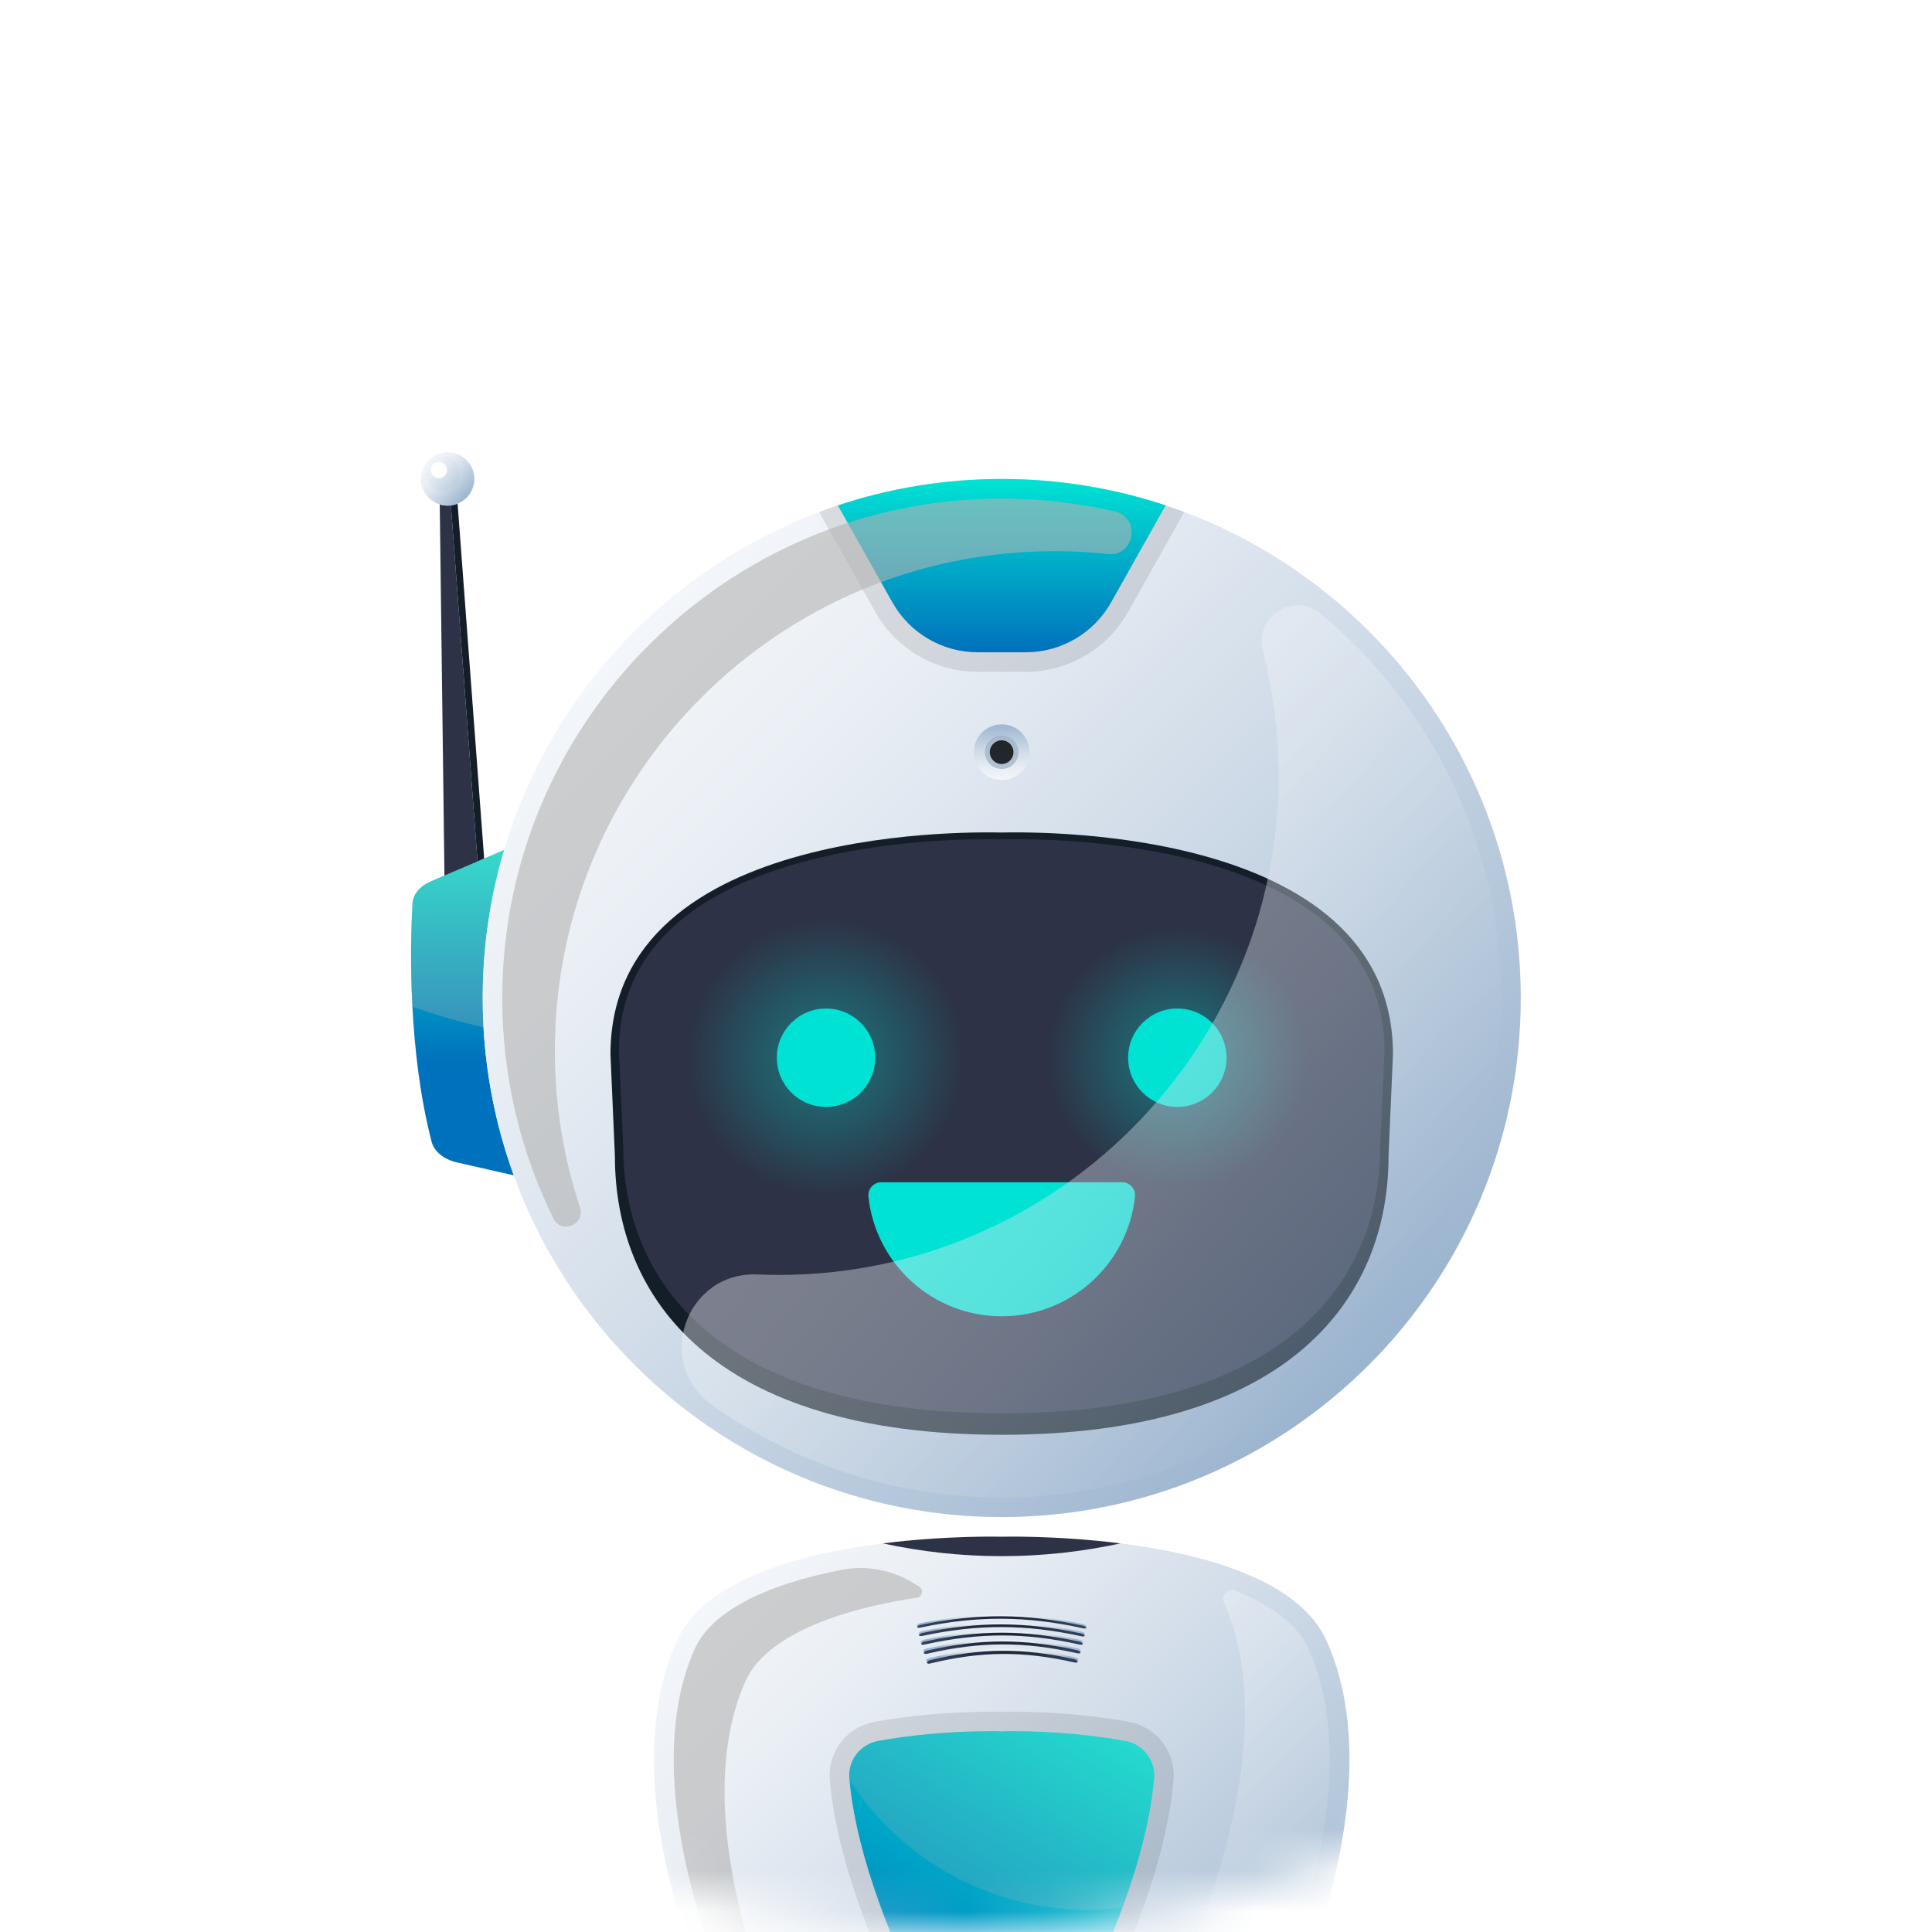 <svg width="47" height="47" viewBox="0 0 47 47" fill="none" xmlns="http://www.w3.org/2000/svg">
<mask id="mask0_2223_3408" style="mask-type:luminance" maskUnits="userSpaceOnUse" x="0" y="0" width="47" height="47">
<path d="M23.5 47C36.479 47 47 36.479 47 23.5C47 10.521 36.479 0 23.5 0C10.521 0 0 10.521 0 23.5C0 36.479 10.521 47 23.5 47Z" fill="white"/>
</mask>
<g mask="url(#mask0_2223_3408)">
<path d="M27.259 37.546C26.327 37.749 25.361 37.857 24.368 37.857C23.376 37.857 22.41 37.749 21.477 37.546C19.508 37.794 17.14 38.409 16.463 39.921C14.533 44.233 18.123 51.112 19.766 53.566C21.101 55.563 23.667 55.4 24.312 55.408H24.425C25.07 55.4 27.636 55.563 28.971 53.566C30.612 51.112 34.203 44.233 32.274 39.921C31.597 38.41 29.229 37.794 27.259 37.546Z" fill="url(#paint0_linear_2223_3408)"/>
<path d="M11.742 24.279C11.742 23.027 11.924 21.819 12.264 20.678C11.765 20.889 10.983 21.223 10.472 21.445C10.21 21.559 10.046 21.761 10.034 21.984C10.007 22.465 9.974 23.392 10.032 24.491C10.086 25.507 10.215 26.671 10.498 27.769C10.559 28.01 10.796 28.206 11.115 28.278L12.499 28.593C12.009 27.247 11.743 25.794 11.743 24.279H11.742Z" fill="url(#paint1_linear_2223_3408)"/>
<path d="M24.369 36.906C31.343 36.906 36.996 31.253 36.996 24.279C36.996 17.306 31.343 11.652 24.369 11.652C17.395 11.652 11.742 17.306 11.742 24.279C11.742 31.253 17.395 36.906 24.369 36.906Z" fill="url(#paint2_linear_2223_3408)"/>
<g style="mix-blend-mode:screen" opacity="0.31">
<path d="M11.742 24.279C11.742 23.027 11.924 21.819 12.264 20.678C11.765 20.889 10.983 21.223 10.472 21.445C10.21 21.559 10.046 21.761 10.034 21.984C10.007 22.465 9.974 23.392 10.032 24.491C10.557 24.675 11.133 24.846 11.763 24.992C11.749 24.756 11.743 24.518 11.743 24.279H11.742Z" fill="#B3B3B3"/>
</g>
<g style="mix-blend-mode:multiply" opacity="0.1">
<path d="M24.368 11.652C22.805 11.652 21.308 11.937 19.926 12.456L21.294 14.888C21.798 15.786 22.753 16.344 23.783 16.344H24.953C25.984 16.344 26.937 15.786 27.442 14.888L28.809 12.456C27.427 11.935 25.931 11.65 24.367 11.65L24.368 11.652Z" fill="black"/>
</g>
<path d="M24.369 20.253C24.088 20.253 14.851 19.929 14.851 25.649L14.959 28.126C14.959 31.553 17.326 34.904 24.369 34.904C31.412 34.904 33.779 31.553 33.779 28.126L33.887 25.649C33.887 19.929 24.649 20.253 24.369 20.253Z" fill="#141E28"/>
<path d="M24.369 20.418C24.095 20.418 15.057 20.109 15.057 25.57L15.163 27.91C15.163 31.182 17.478 34.382 24.369 34.382C31.26 34.382 33.575 31.182 33.575 27.91L33.681 25.57C33.681 20.109 24.643 20.418 24.369 20.418Z" fill="#2D3246"/>
<path d="M24.369 11.652C22.976 11.652 21.635 11.878 20.382 12.295L21.71 14.655C22.131 15.404 22.925 15.868 23.784 15.868H24.955C25.814 15.868 26.607 15.405 27.029 14.655L28.357 12.295C27.103 11.878 25.763 11.652 24.37 11.652H24.369Z" fill="url(#paint3_linear_2223_3408)"/>
<g style="mix-blend-mode:screen" opacity="0.6">
<path d="M13.498 25.558C13.498 18.86 18.95 13.408 25.648 13.408C26.088 13.408 26.523 13.431 26.951 13.477C27.605 13.547 27.764 12.591 27.124 12.442C26.238 12.238 25.316 12.128 24.369 12.128C17.674 12.128 12.218 17.584 12.218 24.279C12.218 26.204 12.666 28.025 13.463 29.642C13.656 30.034 14.247 29.79 14.109 29.375C13.713 28.174 13.498 26.891 13.498 25.558Z" fill="#B3B3B3"/>
</g>
<g style="mix-blend-mode:multiply" opacity="0.1">
<path d="M24.486 51.149H24.012C23.541 51.149 23.107 50.902 22.869 50.504C22.478 49.85 21.493 48.111 20.813 46.085C20.464 45.048 20.254 44.111 20.187 43.299C20.131 42.62 20.598 42.013 21.272 41.888C22.128 41.729 23.137 41.642 24.111 41.642C24.183 41.642 24.233 41.642 24.256 41.642L24.39 41.647L24.487 41.642C24.511 41.642 24.558 41.642 24.625 41.642C25.598 41.642 26.607 41.73 27.464 41.888C28.138 42.013 28.605 42.62 28.549 43.299C28.482 44.111 28.272 45.047 27.923 46.085C27.243 48.111 26.259 49.85 25.867 50.504C25.629 50.902 25.195 51.15 24.732 51.15H24.483L24.486 51.149Z" fill="black"/>
</g>
<path d="M24.487 50.672C24.457 50.672 24.01 50.672 24.01 50.672C24.008 50.672 24.006 50.672 24.003 50.672C23.705 50.672 23.429 50.514 23.276 50.258C22.617 49.156 21.813 47.569 21.264 45.931C20.896 44.837 20.718 43.943 20.662 43.258C20.626 42.822 20.929 42.434 21.359 42.353C22.086 42.219 23.051 42.115 24.111 42.115C24.178 42.115 24.225 42.115 24.246 42.115L24.394 42.12L24.494 42.115C24.518 42.115 24.562 42.115 24.626 42.115C25.686 42.115 26.65 42.219 27.379 42.353C27.807 42.434 28.111 42.822 28.076 43.258C28.019 43.943 27.841 44.837 27.473 45.931C26.923 47.569 26.119 49.156 25.461 50.258C25.307 50.514 25.032 50.672 24.734 50.672C24.732 50.672 24.73 50.672 24.727 50.672H24.488H24.487Z" fill="url(#paint4_linear_2223_3408)"/>
<path d="M21.477 37.546C22.41 37.749 23.376 37.857 24.368 37.857C25.361 37.857 26.327 37.749 27.259 37.546C25.687 37.348 24.368 37.384 24.368 37.384C24.368 37.384 23.05 37.348 21.477 37.546Z" fill="#2D3246"/>
<g style="mix-blend-mode:screen" opacity="0.2">
<path d="M27.379 42.355C26.651 42.22 25.686 42.116 24.626 42.116C24.562 42.116 24.517 42.116 24.494 42.116L24.394 42.121L24.246 42.116C24.224 42.116 24.178 42.116 24.111 42.116C23.051 42.116 22.087 42.22 21.359 42.355C20.93 42.435 20.626 42.823 20.662 43.259C20.663 43.273 20.665 43.289 20.666 43.303C21.896 45.202 24.032 46.459 26.463 46.459C26.748 46.459 27.029 46.44 27.305 46.407C27.363 46.25 27.419 46.092 27.472 45.932C27.84 44.838 28.018 43.944 28.075 43.259C28.11 42.823 27.807 42.434 27.378 42.355H27.379Z" fill="#B3B3B3"/>
</g>
<g style="mix-blend-mode:screen" opacity="0.6">
<path d="M22.362 38.599L22.25 38.529C21.72 38.195 21.083 38.069 20.468 38.19C18.545 38.566 17.292 39.236 16.899 40.116C16.122 41.853 16.235 44.333 17.227 47.289C18.036 49.695 19.273 51.972 20.163 53.301C20.457 53.74 20.821 54.06 21.212 54.295C21.345 54.376 21.49 54.216 21.403 54.087C21.402 54.085 21.401 54.084 21.4 54.082C20.511 52.753 19.273 50.476 18.465 48.069C17.472 45.114 17.359 42.634 18.136 40.897C18.569 39.928 20.043 39.214 22.308 38.866C22.44 38.846 22.477 38.672 22.363 38.601L22.362 38.599Z" fill="#B3B3B3"/>
</g>
<path style="mix-blend-mode:multiply" opacity="0.4" d="M31.839 40.117C31.585 39.548 30.972 39.069 30.053 38.698C29.873 38.625 29.696 38.81 29.775 38.987L29.777 38.993C30.555 40.73 30.441 43.21 29.449 46.166C28.64 48.572 27.417 50.859 26.513 52.178C25.277 53.984 27.046 55.627 28.574 53.301C29.451 51.965 30.701 49.696 31.509 47.289C32.501 44.334 32.615 41.854 31.837 40.117H31.839Z" fill="url(#paint5_linear_2223_3408)"/>
<path d="M25.046 18.299C25.046 18.673 24.743 18.976 24.369 18.976C23.994 18.976 23.691 18.673 23.691 18.299C23.691 17.924 23.994 17.622 24.369 17.622C24.743 17.622 25.046 17.924 25.046 18.299Z" fill="url(#paint6_linear_2223_3408)"/>
<g style="mix-blend-mode:multiply" opacity="0.7">
<path d="M24.777 18.299C24.777 18.525 24.595 18.707 24.369 18.707C24.143 18.707 23.96 18.525 23.96 18.299C23.96 18.073 24.143 17.89 24.369 17.89C24.595 17.89 24.777 18.073 24.777 18.299Z" fill="#9EB0C5"/>
</g>
<path opacity="0.8" d="M24.655 18.298C24.655 18.457 24.526 18.587 24.367 18.587C24.208 18.587 24.079 18.457 24.079 18.298C24.079 18.139 24.208 18.01 24.367 18.01C24.526 18.01 24.655 18.139 24.655 18.298Z" fill="black"/>
<path d="M28.641 26.928C29.303 26.928 29.838 26.392 29.838 25.731C29.838 25.07 29.303 24.534 28.641 24.534C27.98 24.534 27.444 25.07 27.444 25.731C27.444 26.392 27.98 26.928 28.641 26.928Z" fill="#00E3D4"/>
<g filter="url(#filter0_f_2223_3408)">
<path opacity="0.4" d="M33.253 26.806C33.847 24.259 32.264 21.713 29.718 21.119C27.171 20.525 24.625 22.108 24.031 24.655C23.437 27.202 25.02 29.748 27.566 30.342C30.113 30.936 32.659 29.353 33.253 26.806Z" fill="url(#paint7_radial_2223_3408)"/>
</g>
<g filter="url(#filter1_f_2223_3408)">
<path opacity="0.4" d="M24.705 26.806C25.299 24.259 23.716 21.713 21.17 21.119C18.623 20.525 16.077 22.108 15.483 24.655C14.889 27.202 16.472 29.748 19.018 30.342C21.565 30.936 24.111 29.353 24.705 26.806Z" fill="url(#paint8_radial_2223_3408)"/>
</g>
<path d="M20.095 26.928C20.756 26.928 21.292 26.392 21.292 25.731C21.292 25.07 20.756 24.534 20.095 24.534C19.433 24.534 18.898 25.07 18.898 25.731C18.898 26.392 19.433 26.928 20.095 26.928Z" fill="#00E3D4"/>
<path d="M21.44 28.761C21.252 28.761 21.106 28.924 21.126 29.111C21.301 30.747 22.686 32.022 24.369 32.022C26.051 32.022 27.437 30.748 27.611 29.111C27.631 28.924 27.486 28.761 27.297 28.761H21.44Z" fill="#00E3D4"/>
<path style="mix-blend-mode:multiply" opacity="0.4" d="M30.719 15.817C30.971 16.791 31.105 17.813 31.105 18.865C31.105 25.556 25.646 31.015 18.955 31.015C18.778 31.015 18.601 31.012 18.425 31.004C16.685 30.93 15.898 33.161 17.316 34.173C19.305 35.593 21.739 36.429 24.369 36.429C31.056 36.429 36.52 30.966 36.52 24.279C36.52 20.519 34.812 17.158 32.129 14.93C31.477 14.388 30.508 14.998 30.72 15.817H30.719Z" fill="url(#paint9_linear_2223_3408)"/>
<path style="mix-blend-mode:screen" d="M22.602 40.337C23.863 40.04 24.898 40.036 26.158 40.319C26.205 40.332 26.238 40.359 26.232 40.379C26.225 40.399 26.183 40.405 26.137 40.392C24.892 40.112 23.872 40.116 22.627 40.414C22.581 40.427 22.539 40.422 22.531 40.4C22.524 40.379 22.556 40.35 22.602 40.337Z" fill="url(#paint10_linear_2223_3408)"/>
<path d="M22.618 40.388C23.868 40.09 24.893 40.086 26.144 40.366C26.191 40.38 26.223 40.407 26.216 40.428C26.21 40.448 26.167 40.453 26.122 40.44C24.887 40.161 23.877 40.167 22.644 40.465C22.598 40.479 22.556 40.473 22.549 40.452C22.543 40.431 22.574 40.402 22.619 40.389L22.618 40.388Z" fill="url(#paint11_linear_2223_3408)"/>
<path style="mix-blend-mode:screen" d="M22.535 40.107C23.841 39.814 24.916 39.814 26.218 40.1C26.267 40.114 26.302 40.141 26.296 40.16C26.291 40.178 26.248 40.183 26.199 40.17C24.91 39.885 23.847 39.886 22.555 40.18C22.507 40.193 22.463 40.188 22.458 40.169C22.452 40.148 22.485 40.121 22.535 40.107Z" fill="url(#paint12_linear_2223_3408)"/>
<path d="M22.549 40.155C23.846 39.861 24.913 39.86 26.207 40.146C26.255 40.16 26.29 40.186 26.284 40.205C26.279 40.224 26.235 40.229 26.188 40.215C24.908 39.931 23.853 39.932 22.57 40.227C22.523 40.241 22.48 40.236 22.474 40.216C22.467 40.196 22.501 40.169 22.549 40.155Z" fill="url(#paint13_linear_2223_3408)"/>
<path style="mix-blend-mode:screen" d="M22.478 39.889C23.822 39.602 24.932 39.604 26.268 39.893C26.319 39.907 26.355 39.932 26.351 39.951C26.346 39.969 26.303 39.972 26.253 39.959C24.928 39.671 23.826 39.668 22.494 39.959C22.445 39.972 22.401 39.969 22.395 39.949C22.391 39.93 22.427 39.903 22.477 39.89L22.478 39.889Z" fill="url(#paint14_linear_2223_3408)"/>
<path d="M22.49 39.935C23.826 39.646 24.93 39.648 26.259 39.937C26.309 39.95 26.345 39.977 26.341 39.995C26.336 40.013 26.293 40.016 26.244 40.003C24.925 39.714 23.833 39.713 22.508 40.004C22.459 40.017 22.414 40.013 22.41 39.994C22.404 39.975 22.441 39.948 22.49 39.935Z" fill="url(#paint15_linear_2223_3408)"/>
<path style="mix-blend-mode:screen" d="M22.431 39.683C23.805 39.401 24.948 39.407 26.312 39.696C26.363 39.709 26.401 39.735 26.398 39.752C26.394 39.768 26.35 39.772 26.3 39.757C24.945 39.468 23.812 39.463 22.447 39.746C22.395 39.76 22.351 39.756 22.346 39.738C22.342 39.721 22.381 39.695 22.432 39.682L22.431 39.683Z" fill="url(#paint16_linear_2223_3408)"/>
<path d="M22.44 39.726C23.808 39.443 24.944 39.448 26.303 39.738C26.354 39.752 26.392 39.777 26.387 39.795C26.384 39.813 26.34 39.815 26.29 39.802C24.94 39.512 23.814 39.508 22.455 39.793C22.404 39.806 22.361 39.803 22.356 39.784C22.352 39.766 22.39 39.739 22.441 39.727L22.44 39.726Z" fill="url(#paint17_linear_2223_3408)"/>
<path style="mix-blend-mode:screen" d="M22.391 39.487C23.783 39.204 24.96 39.211 26.345 39.51C26.398 39.523 26.437 39.547 26.434 39.564C26.431 39.581 26.386 39.582 26.335 39.569C24.957 39.27 23.787 39.264 22.403 39.548C22.351 39.562 22.306 39.559 22.303 39.542C22.3 39.525 22.34 39.499 22.392 39.487H22.391Z" fill="url(#paint18_linear_2223_3408)"/>
<path d="M22.399 39.528C23.785 39.244 24.958 39.25 26.339 39.548C26.391 39.562 26.43 39.586 26.427 39.603C26.423 39.62 26.379 39.622 26.327 39.607C24.954 39.309 23.79 39.303 22.411 39.59C22.359 39.603 22.314 39.6 22.311 39.583C22.307 39.566 22.346 39.541 22.399 39.527V39.528Z" fill="url(#paint19_linear_2223_3408)"/>
<path d="M11.617 20.954L10.969 12.295C10.951 12.297 10.934 12.299 10.916 12.299C10.88 12.3 10.844 12.299 10.81 12.295C10.807 12.295 10.804 12.295 10.802 12.295C10.766 12.29 10.732 12.283 10.698 12.271L10.812 21.3C11.118 21.169 11.464 21.02 11.78 20.886C11.726 20.909 11.673 20.932 11.618 20.955L11.617 20.954Z" fill="#2D3246"/>
<path d="M11.132 12.252C11.107 12.262 11.081 12.271 11.053 12.278C11.053 12.278 11.052 12.278 11.051 12.278C11.024 12.284 10.997 12.29 10.969 12.293L11.617 20.953C11.671 20.929 11.725 20.907 11.778 20.884L11.132 12.251V12.252Z" fill="#141E28"/>
<path d="M11.538 11.622C11.553 11.98 11.275 12.283 10.917 12.299C10.56 12.315 10.256 12.036 10.24 11.679C10.225 11.321 10.503 11.017 10.861 11.002C11.218 10.986 11.522 11.264 11.538 11.622Z" fill="url(#paint20_linear_2223_3408)"/>
<path style="mix-blend-mode:multiply" opacity="0.4" d="M10.982 11.013C11.171 11.095 11.301 11.282 11.321 11.498C11.348 11.798 11.08 12.065 10.79 12.078C10.534 12.089 10.324 11.926 10.244 11.701C10.283 12.021 10.563 12.261 10.89 12.248C11.234 12.233 11.5 11.941 11.486 11.598C11.473 11.306 11.26 11.068 10.985 11.014L10.982 11.013Z" fill="url(#paint21_linear_2223_3408)"/>
<path d="M10.879 11.426C10.883 11.535 10.799 11.627 10.69 11.632C10.58 11.636 10.488 11.552 10.484 11.443C10.479 11.333 10.564 11.241 10.673 11.236C10.782 11.232 10.874 11.317 10.879 11.426Z" fill="white"/>
<path style="mix-blend-mode:multiply" opacity="0.4" d="M10.86 11.001C10.501 11.016 10.223 11.32 10.239 11.678C10.256 12.035 10.558 12.315 10.916 12.298C11.275 12.281 11.552 11.98 11.537 11.621C11.521 11.262 11.218 10.984 10.86 11.001ZM10.782 11.927C10.548 11.937 10.366 11.754 10.346 11.527C10.326 11.303 10.527 11.101 10.746 11.092C10.98 11.082 11.162 11.266 11.182 11.492C11.202 11.717 11.001 11.918 10.782 11.927Z" fill="url(#paint22_linear_2223_3408)"/>
</g>
<defs>
<filter id="filter0_f_2223_3408" x="13.906" y="10.995" width="29.472" height="29.472" filterUnits="userSpaceOnUse" color-interpolation-filters="sRGB">
<feFlood flood-opacity="0" result="BackgroundImageFix"/>
<feBlend mode="normal" in="SourceGraphic" in2="BackgroundImageFix" result="shape"/>
<feGaussianBlur stdDeviation="5" result="effect1_foregroundBlur_2223_3408"/>
</filter>
<filter id="filter1_f_2223_3408" x="5.358" y="10.995" width="29.472" height="29.472" filterUnits="userSpaceOnUse" color-interpolation-filters="sRGB">
<feFlood flood-opacity="0" result="BackgroundImageFix"/>
<feBlend mode="normal" in="SourceGraphic" in2="BackgroundImageFix" result="shape"/>
<feGaussianBlur stdDeviation="5" result="effect1_foregroundBlur_2223_3408"/>
</filter>
<linearGradient id="paint0_linear_2223_3408" x1="17.752" y1="38.419" x2="30.985" y2="51.654" gradientUnits="userSpaceOnUse">
<stop stop-color="#F3F6FA"/>
<stop offset="0.19" stop-color="#EAEFF5"/>
<stop offset="0.48" stop-color="#D2DDE9"/>
<stop offset="0.86" stop-color="#ABC0D6"/>
<stop offset="1" stop-color="#9BB4CF"/>
</linearGradient>
<linearGradient id="paint1_linear_2223_3408" x1="11.249" y1="21.003" x2="11.249" y2="25.845" gradientUnits="userSpaceOnUse">
<stop stop-color="#00E3D4"/>
<stop offset="1" stop-color="#0071BC"/>
</linearGradient>
<linearGradient id="paint2_linear_2223_3408" x1="15.44" y1="15.351" x2="33.297" y2="33.208" gradientUnits="userSpaceOnUse">
<stop stop-color="#F3F6FA"/>
<stop offset="0.19" stop-color="#EAEFF5"/>
<stop offset="0.48" stop-color="#D2DDE9"/>
<stop offset="0.86" stop-color="#ABC0D6"/>
<stop offset="1" stop-color="#9BB4CF"/>
</linearGradient>
<linearGradient id="paint3_linear_2223_3408" x1="24.369" y1="11.652" x2="24.369" y2="15.87" gradientUnits="userSpaceOnUse">
<stop stop-color="#00E3D4"/>
<stop offset="1" stop-color="#0071BC"/>
</linearGradient>
<linearGradient id="paint4_linear_2223_3408" x1="26.009" y1="41.507" x2="21.482" y2="49.347" gradientUnits="userSpaceOnUse">
<stop stop-color="#00E3D4"/>
<stop offset="1" stop-color="#0071BC"/>
</linearGradient>
<linearGradient id="paint5_linear_2223_3408" x1="25.307" y1="43.26" x2="32.022" y2="49.975" gradientUnits="userSpaceOnUse">
<stop stop-color="#F3F6FA"/>
<stop offset="0.19" stop-color="#EAEFF5"/>
<stop offset="0.48" stop-color="#D2DDE9"/>
<stop offset="0.86" stop-color="#ABC0D6"/>
<stop offset="1" stop-color="#9BB4CF"/>
</linearGradient>
<linearGradient id="paint6_linear_2223_3408" x1="24.369" y1="18.985" x2="24.369" y2="17.604" gradientUnits="userSpaceOnUse">
<stop stop-color="#F3F6FA"/>
<stop offset="0.19" stop-color="#EAEFF5"/>
<stop offset="0.48" stop-color="#D2DDE9"/>
<stop offset="0.86" stop-color="#ABC0D6"/>
<stop offset="1" stop-color="#9BB4CF"/>
</linearGradient>
<radialGradient id="paint7_radial_2223_3408" cx="0" cy="0" r="1" gradientUnits="userSpaceOnUse" gradientTransform="translate(28.642 25.73) rotate(135.466) scale(3.187)">
<stop stop-color="#00E3D4"/>
<stop offset="1" stop-color="#00E3D4" stop-opacity="0"/>
</radialGradient>
<radialGradient id="paint8_radial_2223_3408" cx="0" cy="0" r="1" gradientUnits="userSpaceOnUse" gradientTransform="translate(20.094 25.73) rotate(39.958) scale(3.393)">
<stop stop-color="#00E3D4"/>
<stop offset="1" stop-color="#00E3D4" stop-opacity="0"/>
</radialGradient>
<linearGradient id="paint9_linear_2223_3408" x1="23.658" y1="23.663" x2="33.677" y2="32.07" gradientUnits="userSpaceOnUse">
<stop stop-color="#F3F6FA"/>
<stop offset="0.19" stop-color="#EAEFF5"/>
<stop offset="0.48" stop-color="#D2DDE9"/>
<stop offset="0.86" stop-color="#ABC0D6"/>
<stop offset="1" stop-color="#9BB4CF"/>
</linearGradient>
<linearGradient id="paint10_linear_2223_3408" x1="24.382" y1="40.306" x2="24.383" y2="40.101" gradientUnits="userSpaceOnUse">
<stop stop-color="#9BB4CF"/>
<stop offset="0.14" stop-color="#ABC0D6"/>
<stop offset="0.52" stop-color="#D2DDE9"/>
<stop offset="0.81" stop-color="#EAEFF5"/>
<stop offset="1" stop-color="#F3F6FA"/>
</linearGradient>
<linearGradient id="paint11_linear_2223_3408" x1="24.383" y1="40.356" x2="24.384" y2="40.149" gradientUnits="userSpaceOnUse">
<stop stop-color="#323D57"/>
<stop offset="0.34" stop-color="#2B354E"/>
<stop offset="0.88" stop-color="#1B2236"/>
<stop offset="1" stop-color="#171E30"/>
</linearGradient>
<linearGradient id="paint12_linear_2223_3408" x1="24.379" y1="40.076" x2="24.38" y2="39.877" gradientUnits="userSpaceOnUse">
<stop stop-color="#9BB4CF"/>
<stop offset="0.14" stop-color="#ABC0D6"/>
<stop offset="0.52" stop-color="#D2DDE9"/>
<stop offset="0.81" stop-color="#EAEFF5"/>
<stop offset="1" stop-color="#F3F6FA"/>
</linearGradient>
<linearGradient id="paint13_linear_2223_3408" x1="24.379" y1="40.124" x2="24.381" y2="39.923" gradientUnits="userSpaceOnUse">
<stop stop-color="#323D57"/>
<stop offset="0.34" stop-color="#2B354E"/>
<stop offset="0.88" stop-color="#1B2236"/>
<stop offset="1" stop-color="#171E30"/>
</linearGradient>
<linearGradient id="paint14_linear_2223_3408" x1="24.375" y1="39.859" x2="24.377" y2="39.665" gradientUnits="userSpaceOnUse">
<stop stop-color="#9BB4CF"/>
<stop offset="0.14" stop-color="#ABC0D6"/>
<stop offset="0.52" stop-color="#D2DDE9"/>
<stop offset="0.81" stop-color="#EAEFF5"/>
<stop offset="1" stop-color="#F3F6FA"/>
</linearGradient>
<linearGradient id="paint15_linear_2223_3408" x1="24.375" y1="39.904" x2="24.376" y2="39.71" gradientUnits="userSpaceOnUse">
<stop stop-color="#323D57"/>
<stop offset="0.34" stop-color="#2B354E"/>
<stop offset="0.88" stop-color="#1B2236"/>
<stop offset="1" stop-color="#171E30"/>
</linearGradient>
<linearGradient id="paint16_linear_2223_3408" x1="24.372" y1="39.653" x2="24.373" y2="39.467" gradientUnits="userSpaceOnUse">
<stop stop-color="#9BB4CF"/>
<stop offset="0.14" stop-color="#ABC0D6"/>
<stop offset="0.52" stop-color="#D2DDE9"/>
<stop offset="0.81" stop-color="#EAEFF5"/>
<stop offset="1" stop-color="#F3F6FA"/>
</linearGradient>
<linearGradient id="paint17_linear_2223_3408" x1="24.373" y1="39.696" x2="24.374" y2="39.508" gradientUnits="userSpaceOnUse">
<stop stop-color="#323D57"/>
<stop offset="0.34" stop-color="#2B354E"/>
<stop offset="0.88" stop-color="#1B2236"/>
<stop offset="1" stop-color="#171E30"/>
</linearGradient>
<linearGradient id="paint18_linear_2223_3408" x1="24.37" y1="39.456" x2="24.371" y2="39.272" gradientUnits="userSpaceOnUse">
<stop stop-color="#9BB4CF"/>
<stop offset="0.14" stop-color="#ABC0D6"/>
<stop offset="0.52" stop-color="#D2DDE9"/>
<stop offset="0.81" stop-color="#EAEFF5"/>
<stop offset="1" stop-color="#F3F6FA"/>
</linearGradient>
<linearGradient id="paint19_linear_2223_3408" x1="24.37" y1="39.497" x2="24.371" y2="39.311" gradientUnits="userSpaceOnUse">
<stop stop-color="#323D57"/>
<stop offset="0.34" stop-color="#2B354E"/>
<stop offset="0.88" stop-color="#1B2236"/>
<stop offset="1" stop-color="#171E30"/>
</linearGradient>
<linearGradient id="paint20_linear_2223_3408" x1="10.414" y1="11.214" x2="11.367" y2="12.088" gradientUnits="userSpaceOnUse">
<stop stop-color="#F3F6FA"/>
<stop offset="0.19" stop-color="#EAEFF5"/>
<stop offset="0.48" stop-color="#D2DDE9"/>
<stop offset="0.86" stop-color="#ABC0D6"/>
<stop offset="1" stop-color="#9BB4CF"/>
</linearGradient>
<linearGradient id="paint21_linear_2223_3408" x1="10.406" y1="11.207" x2="11.32" y2="12.044" gradientUnits="userSpaceOnUse">
<stop stop-color="#F3F6FA"/>
<stop offset="0.19" stop-color="#EAEFF5"/>
<stop offset="0.48" stop-color="#D2DDE9"/>
<stop offset="0.86" stop-color="#ABC0D6"/>
<stop offset="1" stop-color="#9BB4CF"/>
</linearGradient>
<linearGradient id="paint22_linear_2223_3408" x1="10.641" y1="11.423" x2="11.384" y2="12.105" gradientUnits="userSpaceOnUse">
<stop stop-color="#F3F6FA"/>
<stop offset="0.19" stop-color="#EAEFF5"/>
<stop offset="0.48" stop-color="#D2DDE9"/>
<stop offset="0.86" stop-color="#ABC0D6"/>
<stop offset="1" stop-color="#9BB4CF"/>
</linearGradient>
</defs>
</svg>
